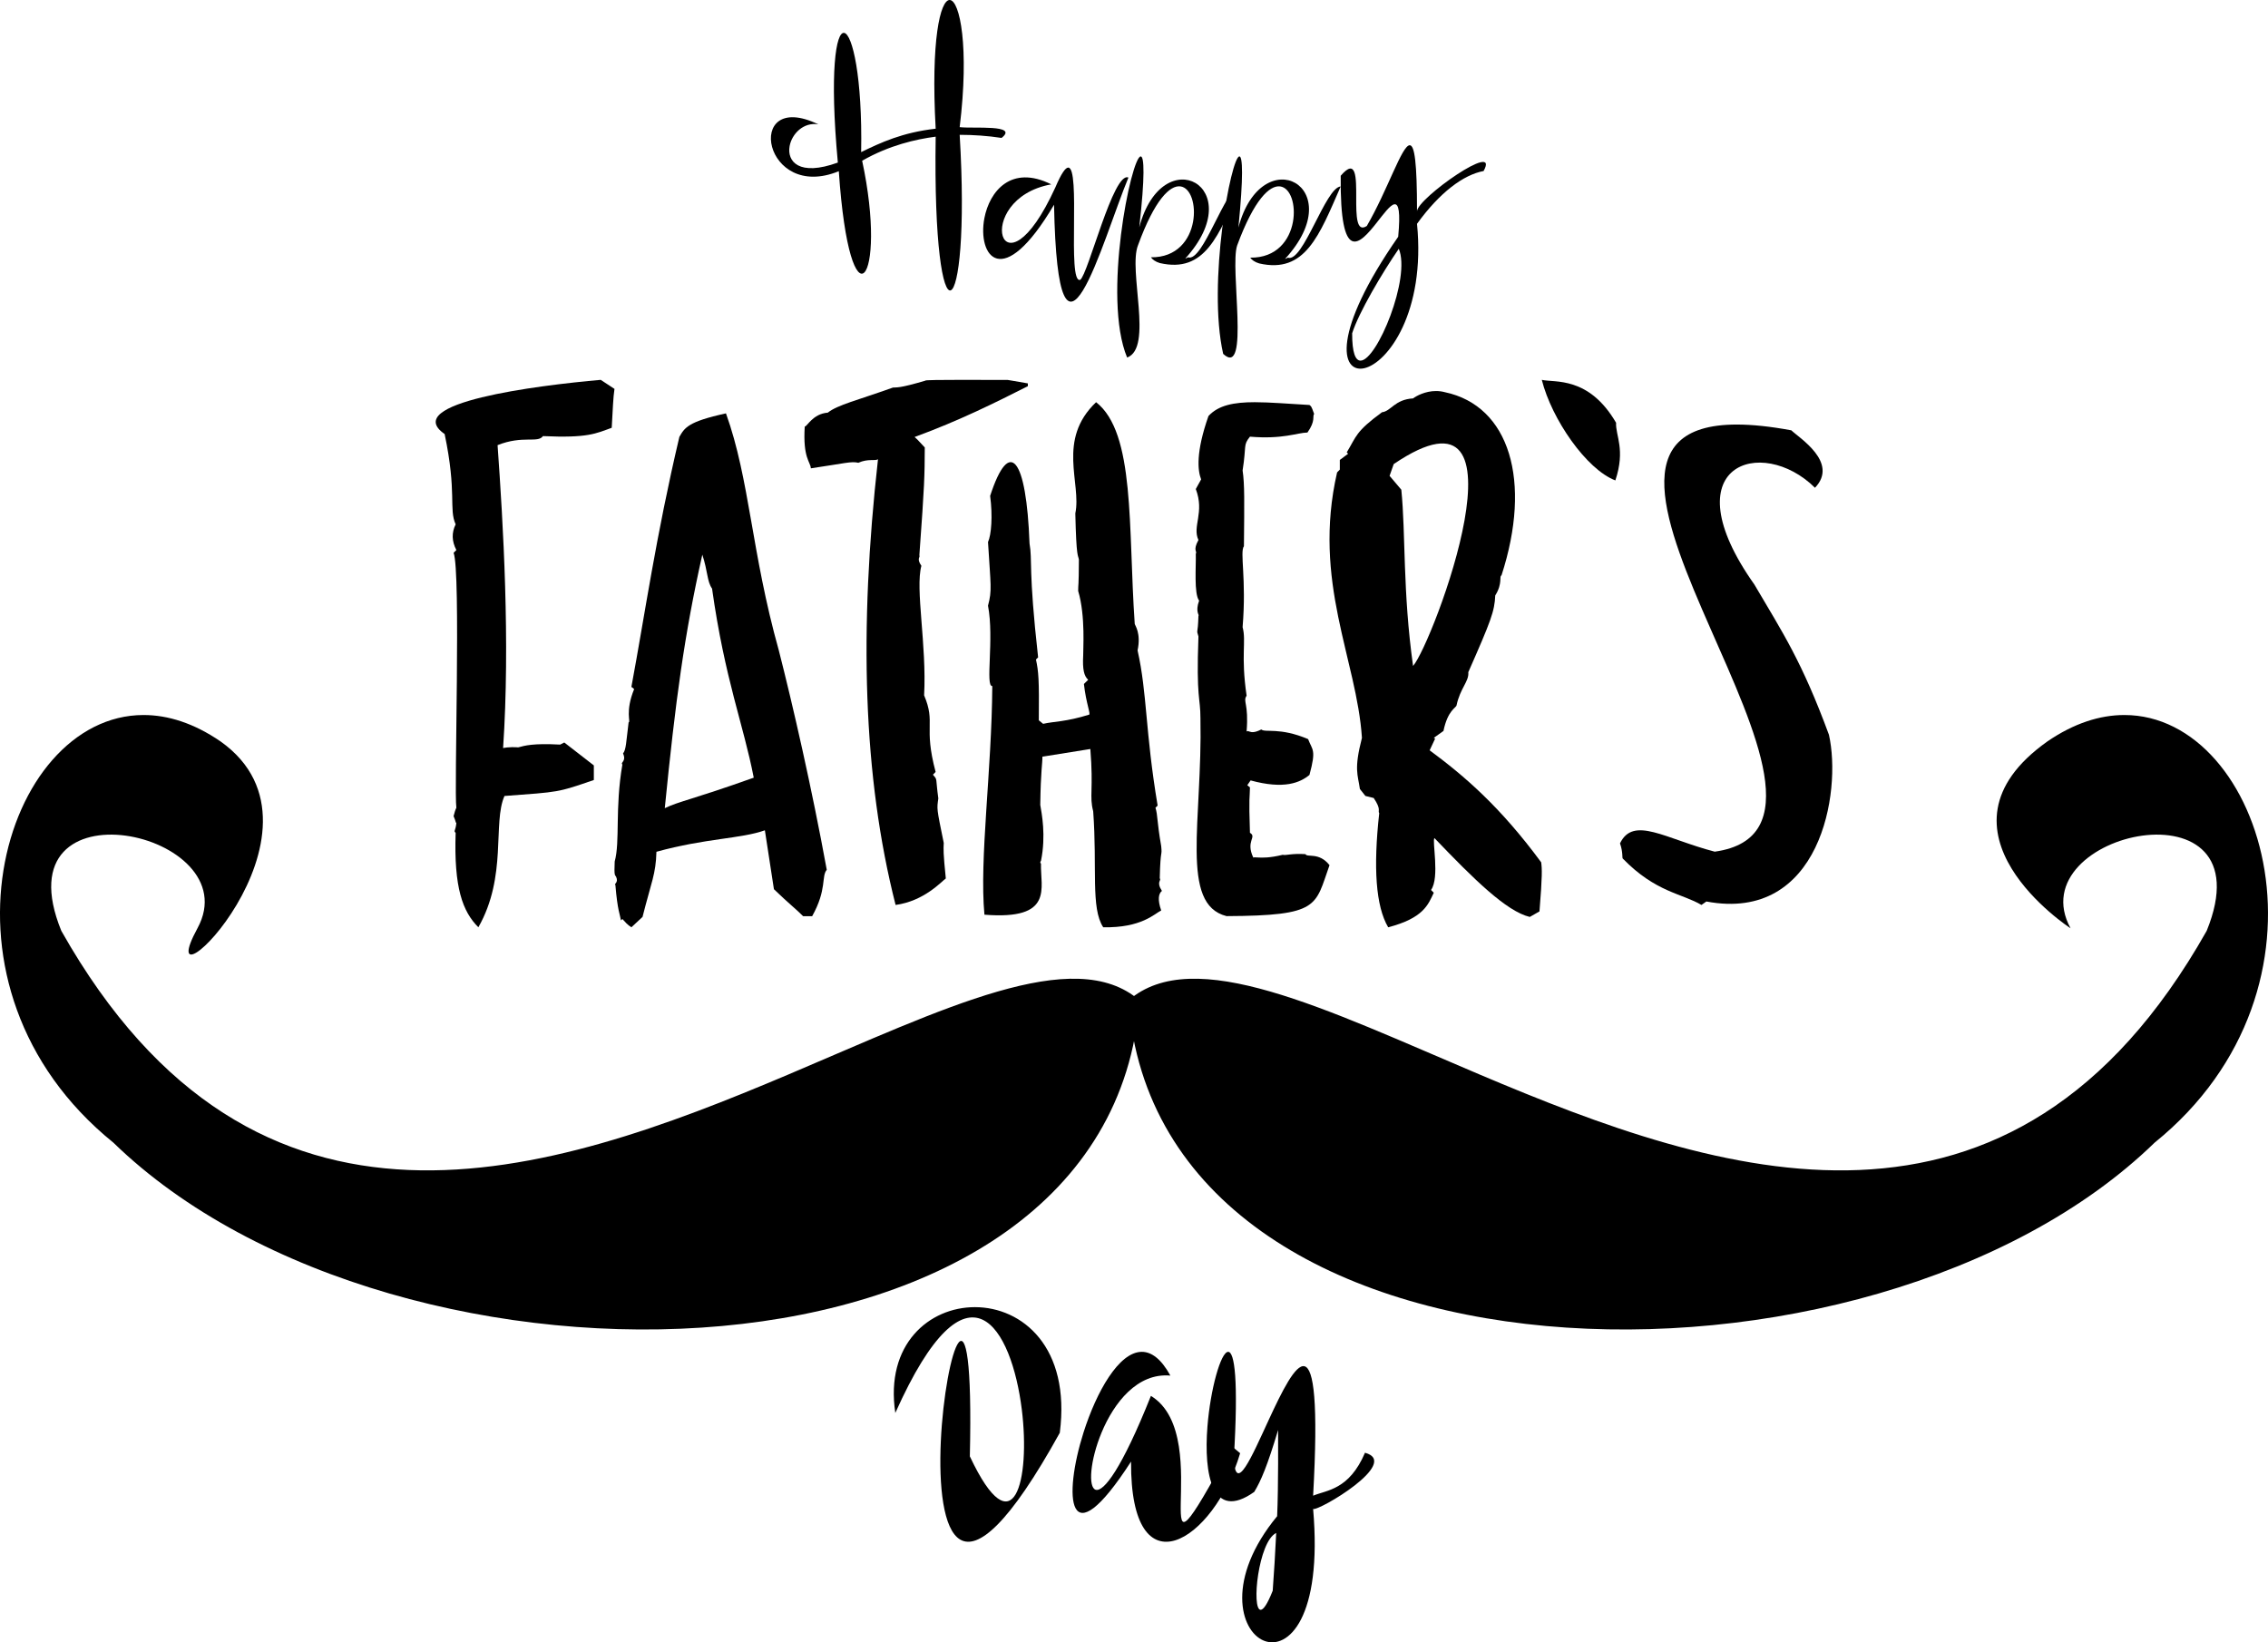 <svg width="203" height="147" viewBox="0 0 203 147" fill="none" xmlns="http://www.w3.org/2000/svg">
<path fill-rule="evenodd" clip-rule="evenodd" d="M183.25 66.367C171.942 74.395 185.326 83.087 185.326 83.087C180.625 74.454 203.127 69.533 197.512 83.317C180.064 114.226 153.762 105.204 132.445 96.181C118.592 90.318 106.844 84.454 101 89.55C103.659 125.572 167.419 126.991 192.851 102.277C210.118 88.309 202.724 64.002 190.149 64C187.971 63.999 185.639 64.728 183.25 66.367Z" fill="black"/>
<path fill-rule="evenodd" clip-rule="evenodd" d="M10.149 102.277C35.582 126.993 99.34 125.57 102 89.55C96.155 84.453 84.406 90.317 70.552 96.181C49.236 105.203 22.935 114.225 5.488 83.317C-0.127 69.533 22.374 74.454 17.674 83.087C12.975 91.72 31.052 74.396 19.746 66.367C17.359 64.728 15.027 63.999 12.848 64C0.275 64.002 -7.117 88.308 10.149 102.277" fill="black"/>
<path fill-rule="evenodd" clip-rule="evenodd" d="M84.987 0C84.158 0.035 83.307 3.572 83.749 11.519C80.765 11.857 78.837 12.76 77.079 13.615C77.314 0.188 73.486 -1.727 74.992 14.551C71.508 15.817 70.425 14.447 70.676 13.076C70.874 11.992 71.908 10.906 73.247 11.131C69.844 9.492 68.606 11.323 69.107 13.155C69.593 14.929 71.71 16.701 75.079 15.324C76.066 29.879 79.499 25.241 77.168 14.387C79.611 12.991 82.001 12.461 83.749 12.233C83.452 31.683 86.944 29.513 85.897 12.068C87.127 12.068 88.386 12.153 89.646 12.345C91.221 11.116 87.1 11.529 85.897 11.38C86.774 4.22 85.913 0.036 85.011 0H84.987Z" fill="black"/>
<path fill-rule="evenodd" clip-rule="evenodd" d="M94.458 16.78C89.585 27.422 86.895 17.805 94.095 16.501C90.512 14.71 88.568 17.119 88.108 19.529C87.469 22.875 89.687 26.22 94.343 18.325C94.697 36.436 98.695 21.44 101 15.894C99.665 15.28 97.393 24.576 96.683 25.048C96.082 25.245 96.109 22.637 96.132 20.029C96.154 17.514 96.171 15 95.615 15C95.365 15 94.996 15.516 94.458 16.78Z" fill="black"/>
<path fill-rule="evenodd" clip-rule="evenodd" d="M100.884 32C103.243 31.157 100.96 24.183 101.862 21.944C104.852 13.753 107.342 16.803 106.786 19.853C106.493 21.456 105.359 23.059 103.015 23.03C103.151 23.231 103.429 23.433 103.81 23.545C107.864 24.481 109.105 21.06 111 16.687C109.662 16.759 107.677 23.521 106.334 23.03C106.253 23.088 106.171 23.117 106.087 23.145C111.924 16.722 104.055 12.461 101.972 20.345C102.49 15.767 102.418 13.999 102.101 14C101.253 14.001 98.65 26.655 100.884 32Z" fill="black"/>
<path fill-rule="evenodd" clip-rule="evenodd" d="M109.482 31.676C111.901 33.91 110.055 23.941 110.733 21.97C113.769 13.742 116.29 16.807 115.725 19.87C115.428 21.482 114.279 23.093 111.904 23.062C112.04 23.264 112.32 23.466 112.71 23.579C116.818 24.52 118.08 21.081 120 16.689C118.643 16.761 116.631 23.556 115.271 23.062C115.185 23.12 115.102 23.149 115.019 23.177C120.938 16.728 112.953 12.443 110.845 20.364C111.3 15.781 111.227 13.999 110.934 14C110.193 14.001 108.05 25.356 109.482 31.676" fill="black"/>
<path fill-rule="evenodd" clip-rule="evenodd" d="M122.338 20.226C121.399 20.85 121.388 19.288 121.39 17.727C121.393 15.905 121.414 14.083 120.002 15.731C119.926 23.765 121.703 21.858 123.207 19.953C124.484 18.332 125.565 16.713 125.147 21.193C113.21 38.337 128.39 35.819 126.832 20.033C128.874 17.211 130.988 15.647 132.793 15.306C134.32 12.517 126.901 17.724 126.832 18.899C126.832 14.573 126.618 13 126.179 13C125.48 13.001 124.211 17.004 122.338 20.226V20.226ZM121.026 29.832C121.611 27.982 123.727 24.404 125.2 22.269C126.298 24.844 123.252 32.28 121.776 32.279C121.325 32.279 121.02 31.581 121.026 29.832" fill="black"/>
<path fill-rule="evenodd" clip-rule="evenodd" d="M39.798 38.85C40.91 44.154 40.153 45.531 40.783 46.933C40.413 47.68 40.435 48.448 40.847 49.234L40.599 49.483C41.264 51.136 40.63 70.837 40.847 72.302C40.761 72.469 40.68 72.719 40.599 73.051C40.844 73.621 40.741 73.559 40.847 73.673C40.764 74.424 40.581 74.355 40.783 74.543C40.619 79.466 41.403 81.58 42.816 83C45.422 78.42 44.079 73.671 45.154 71.246C50.1 70.879 49.883 70.942 53.152 69.816V68.511L50.507 66.459L50.138 66.647C47.69 66.517 46.973 66.738 46.387 66.895C45.502 66.834 45.078 66.955 45.03 66.958C45.673 57.441 45.035 46.875 44.536 39.844C46.806 38.939 48.126 39.692 48.599 39.035C52.619 39.22 53.328 38.806 54.753 38.29C54.855 36.556 54.877 35.633 55 34.809L53.767 34C48.017 34.504 35.769 36.059 39.798 38.85" fill="black"/>
<path fill-rule="evenodd" clip-rule="evenodd" d="M60.807 39.107C58.698 48.049 57.738 54.907 56.513 61.488C56.73 61.606 56.681 61.654 56.764 61.672C55.926 63.703 56.482 64.649 56.265 64.65C56.044 66.417 56.041 67.114 55.766 67.439C56.099 68.179 55.494 68.22 55.707 68.43C55.025 72.394 55.514 75.314 55.02 77.111C54.962 78.416 55.036 78.294 55.145 78.474C55.395 79.029 54.915 79.108 55.083 79.217C55.269 81.504 55.509 81.913 55.58 82.38L55.707 82.257C56.325 82.966 56.382 82.866 56.513 83L57.511 82.07C58.306 78.916 58.701 78.255 58.755 76.241C63.15 75.026 66.308 75.085 68.461 74.319L69.271 79.59C70.591 80.868 71.262 81.374 71.885 82.007H72.693C74.036 79.607 73.5 78.432 74 77.855C72.663 70.52 70.943 63.046 69.705 58.201C67.245 49.421 67.11 42.919 64.978 37C61.572 37.742 61.276 38.289 60.807 39.107V39.107ZM62.862 49.646C63.359 51.15 63.277 52.038 63.733 52.682C64.882 60.838 66.551 64.869 67.465 69.608C61.832 71.613 60.84 71.701 59.502 72.337C60.462 62.678 61.257 56.789 62.862 49.646" fill="black"/>
<path fill-rule="evenodd" clip-rule="evenodd" d="M82.836 34.068C80.44 34.775 80.293 34.657 79.921 34.691C76.747 35.827 74.968 36.239 74.093 36.935C72.744 37.038 72.246 38.182 72.029 38.181C71.851 41.012 72.539 41.317 72.577 41.919C75.679 41.462 76.186 41.272 76.826 41.422C77.697 41.035 78.325 41.274 78.585 41.111C76.883 56.309 77.231 69.483 80.161 81C82.714 80.654 84.257 78.914 84.656 78.629C84.422 76.314 84.442 76.026 84.472 75.452C83.821 72.27 83.853 72.447 83.986 71.462C83.721 69.545 83.941 69.84 83.502 69.344L83.743 69.093C82.639 64.945 83.778 64.75 82.714 62.239C82.955 57.719 81.907 52.713 82.469 50.644C82.011 49.981 82.393 49.866 82.288 49.711C82.758 43.228 82.758 42.705 82.773 40.051C82.002 39.213 82.074 39.307 81.862 39.115C85.844 37.661 89.138 36.013 92 34.566V34.317C90.435 34.06 90.543 34.05 90.18 34.005C90.207 34.012 89.392 34.008 88.299 34.005C87.635 34.003 86.868 34 86.122 34C84.362 34 82.72 34.013 82.836 34.068" fill="black"/>
<path fill-rule="evenodd" clip-rule="evenodd" d="M96.248 45.952C96.338 50.022 96.496 49.647 96.567 50.082C96.558 52.659 96.503 52.205 96.503 52.896C97.181 55.144 96.93 58.297 96.953 58.655C96.882 59.929 97.029 60.512 97.4 60.846C97.028 61.208 97.121 61.12 97.017 61.221C97.214 62.988 97.668 63.984 97.463 63.973C95.387 64.615 94.395 64.559 93.365 64.788L92.98 64.473C93.019 60.797 92.954 60.098 92.725 59.03L92.918 58.841C92.025 50.834 92.425 50.212 92.149 48.642C91.869 40.994 90.366 39.038 88.624 44.386C88.863 46.188 88.731 47.874 88.433 48.518C88.672 52.479 88.807 52.806 88.433 54.212C88.999 57.193 88.165 61.476 88.816 61.407C88.768 69.017 87.648 76.887 88.113 81.872C94.388 82.37 93.104 79.463 93.175 77.301C93.037 77.182 93.177 77.064 93.175 77.053C93.638 74.792 93.239 72.809 93.11 72.046C93.15 68.976 93.314 68.322 93.301 67.729L97.593 67.041C97.887 70.706 97.489 71.264 97.847 72.61C98.22 77.697 97.615 81.276 98.745 82.997C102.175 83.068 103.346 81.775 103.935 81.494C103.6 80.546 103.689 79.98 104 79.745C103.461 78.907 103.98 78.822 103.804 78.617C103.868 75.814 104.03 76.746 103.935 75.739C103.529 73.413 103.643 73.024 103.421 72.296L103.615 72.107C102.494 65.413 102.689 62.081 101.82 58.218C102.149 56.668 101.584 55.985 101.565 55.837C100.967 47.177 101.62 38.745 98.107 36C94.563 39.373 96.817 43.253 96.248 45.952" fill="black"/>
<path fill-rule="evenodd" clip-rule="evenodd" d="M108.166 37.236C107.025 40.478 107.196 42.114 107.508 42.91L107.031 43.772C107.838 45.891 106.692 47.12 107.268 48.334C106.739 49.3 107.184 49.344 107.031 49.568C107.065 50.63 106.852 53.169 107.329 53.761C106.955 54.781 107.38 55.056 107.268 55.116C107.217 56.948 107.058 56.236 107.268 56.965C107.06 62.606 107.45 62.385 107.447 64.305C107.635 73.493 105.574 80.945 109.783 82C118.142 81.961 117.689 81.111 119 77.439C118.058 76.244 116.996 76.781 116.846 76.452C116.207 76.41 115.774 76.447 115.463 76.481C115.154 76.516 114.963 76.551 114.81 76.511C113.645 76.797 112.967 76.775 112.58 76.751C112.373 76.739 112.249 76.727 112.178 76.761C111.469 75.269 112.528 74.932 111.879 74.542C111.763 71.15 111.868 71.5 111.879 70.471C111.682 70.34 111.737 70.333 111.638 70.287L111.936 69.853C114.949 70.678 116.374 70.049 117.205 69.362C117.83 67.057 117.47 67.176 117.084 66.156C114.531 65.071 113.229 65.603 112.894 65.292C112.285 65.603 112.019 65.545 111.85 65.486C111.74 65.448 111.672 65.408 111.579 65.475C111.784 62.931 111.222 62.802 111.579 62.27C111.045 58.619 111.564 57.406 111.221 56.136C111.58 51.775 110.953 49.419 111.339 48.889C111.377 44.879 111.406 43.353 111.221 42.108C111.582 39.837 111.246 39.872 111.879 39.085C114.828 39.336 116.119 38.728 117.024 38.715C117.785 37.644 117.445 37.276 117.623 37.05C117.347 36.263 117.348 36.383 117.205 36.249C115.324 36.145 113.69 36 112.311 36C110.453 36 109.063 36.262 108.166 37.236" fill="black"/>
<path fill-rule="evenodd" clip-rule="evenodd" d="M126.478 35.66C124.826 35.757 124.509 36.809 123.696 36.9C121.307 38.651 121.422 39.047 120.543 40.489L120.666 40.614L119.923 41.168V42.033L119.678 42.283C117.432 52.061 121.444 59.036 121.902 66.044C121.17 68.879 121.536 69.32 121.719 70.622L122.211 71.243L122.953 71.427C123.663 72.477 123.298 72.541 123.448 72.79C122.912 77.662 123.134 81.103 124.251 83C127.424 82.173 127.831 80.967 128.332 79.906L128.086 79.659C128.885 78.555 128.156 75.211 128.394 75.018C131.929 78.709 134.833 81.571 136.925 82.073L137.792 81.578C138.053 78.409 138.023 77.736 137.945 77.183C134.276 72.203 131.09 69.472 127.963 67.159L128.454 66.107L128.332 66.044L129.199 65.425C129.585 63.562 130.325 63.365 130.37 63.135C130.694 61.591 131.502 60.993 131.422 60.167C133.45 55.565 133.772 54.725 133.834 53.297C134.523 52.2 134.161 51.578 134.393 51.503C137.135 43.059 135.123 36.327 129.321 35.103C129.052 35.031 128.788 35 128.534 35C127.568 35 126.764 35.442 126.478 35.66V35.66ZM125.426 43.83L124.376 42.592L124.746 41.539C137.598 32.828 128.217 57.653 126.478 59.608C125.544 52.955 125.825 47.774 125.426 43.83" fill="black"/>
<path fill-rule="evenodd" clip-rule="evenodd" d="M144.585 43C145.511 40.21 144.59 39.006 144.65 37.841C142.203 33.645 139.158 34.266 138 34C138.891 37.538 142.003 42.022 144.585 43Z" fill="black"/>
<path fill-rule="evenodd" clip-rule="evenodd" d="M153.479 76.231C149.043 75.076 146.198 73.002 145 75.488C145.281 76.272 145.176 76.835 145.252 76.851C148.184 79.87 150.556 79.971 152.293 81L152.73 80.691C162.916 82.609 164.866 70.926 163.701 65.766C161.266 59.157 159.551 56.615 157.032 52.326C149.414 41.57 157.679 38.931 162.453 43.658C164.616 41.388 161.007 39.177 160.334 38.517C158.434 38.165 156.818 38 155.453 38C135.344 38.001 169.927 73.929 153.479 76.231" fill="black"/>
<path fill-rule="evenodd" clip-rule="evenodd" d="M80.136 126.469C86.703 111.788 90.564 118.972 91.457 126.155C92.24 132.444 90.747 138.732 86.807 130.355C87.204 113.014 84.576 121.013 84.209 129.011C83.846 136.921 85.692 144.83 94.859 128.244C95.842 120.58 91.501 117 87.26 117C83.187 117.001 79.208 120.305 80.136 126.469" fill="black"/>
<path fill-rule="evenodd" clip-rule="evenodd" d="M96.985 128.208C95.156 133.959 95.503 139.71 101.236 130.82C101.161 142.661 108.642 138.019 111 130.073L110.235 129.437C101.589 145.42 109.153 128.675 103.014 124.942C97.781 138.056 96.554 133.146 98.594 128.235C99.709 125.549 101.803 122.862 104.756 123.126C103.931 121.623 103.06 121 102.201 121C100.133 121 98.132 124.604 96.985 128.208" fill="black"/>
<path fill-rule="evenodd" clip-rule="evenodd" d="M108.073 127.688C107.735 131.956 108.481 136.224 112.262 133.537C112.862 132.55 113.431 131.221 114.398 127.998C114.398 128.423 114.43 133.085 114.312 135.713C105.143 146.814 119.227 154.531 117.533 135.063C117.972 135.295 125.442 130.919 122.176 130.032C120.751 133.367 118.757 133.367 117.533 133.876C118.469 117.065 115.882 122.07 113.567 127.074C112.019 130.428 110.592 133.78 110.433 130.571C110.864 123.479 110.497 121 109.929 121C109.269 121.001 108.338 124.344 108.073 127.688V127.688ZM114.228 137.212C114.143 138.993 114.03 140.857 113.915 142.384C113.43 143.607 113.076 144.091 112.837 144.091C111.991 144.09 112.624 137.982 114.228 137.212" fill="black"/>
</svg>
